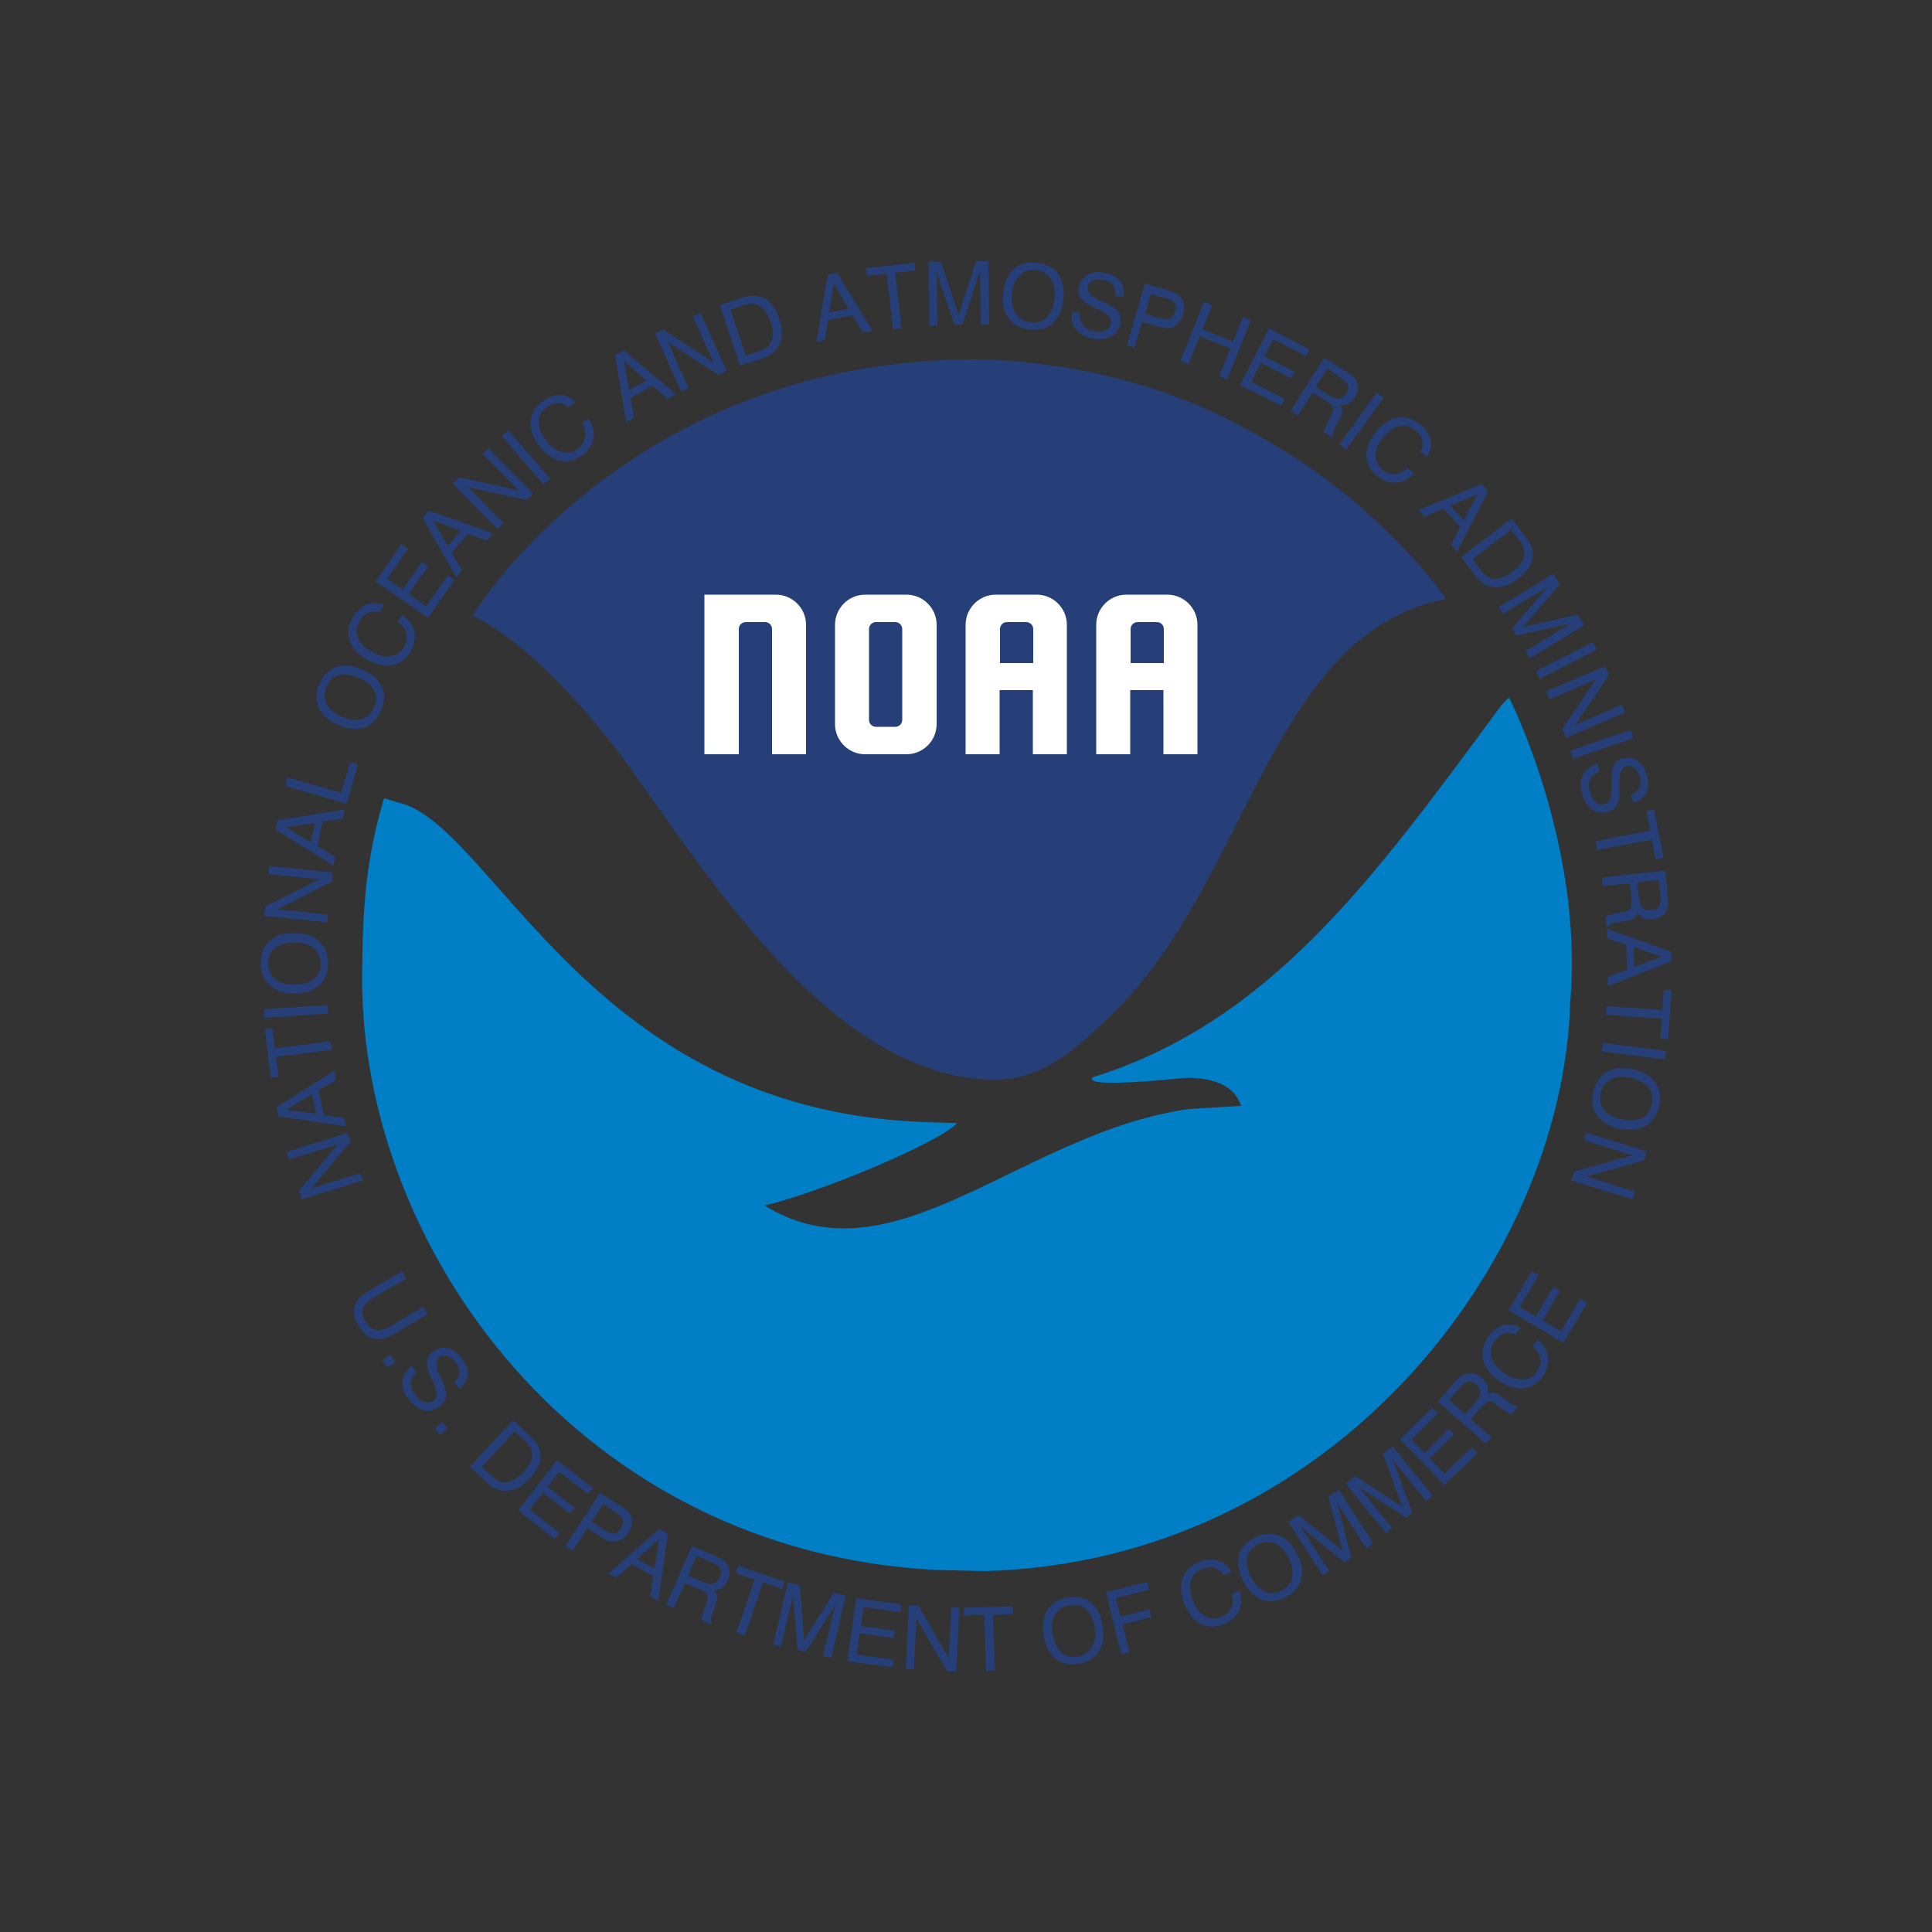 <svg version="1.1" id="Layer_1" xmlns="http://www.w3.org/2000/svg" xmlns:xlink="http://www.w3.org/1999/xlink" x="0px" y="0px"
	 viewBox="0 0 500 500" style="enable-background:new 0 0 500 500;" xml:space="preserve">
<rect x="0" y="0" width="500" height="500" fill="#333333" stroke="none"/>
<style type="text/css">
	.st0{fill:#263F78;}
	.st1{fill:#007EC6;}
	.st2{fill:#FFFFFF;}
</style>
<g id="XMLID_1_">
	<path id="XMLID_3_" class="st0" d="M323.6,111.6c-3.2-1.7-30.2-18-71.7-18.6c-90,0.3-129.6,66.3-129.6,66.3
		c19.9,9.8,40.6,39.1,40.8,39.5c22.3,31.2,53.3,79.7,93.5,80.6c12.9,0.3,21.4-7.4,31.2-16.9c35.7-34.6,40.7-98.5,86.4-107.5
		C374.3,155.1,357.3,129.6,323.6,111.6z"/>
	<path id="XMLID_4_" class="st1" d="M390.5,180.5c0.1,0,19.3,38,15.9,78.5c-1.9,68-62,145.1-151.5,147.6l-12.5-0.3
		c-92.3-4.6-149-82.9-148.7-153.7c0.2-13.2,0.2-27.9,5.7-46l5.7,1.7c23.7,8.9,49.2,78,132.1,82c3.6,0.2,10.5,0.3,10.5,0.4
		c-5.4,5.4-35.9,18-49.8,21.3c3.6-0.9-0.3-0.1,0,0c33.4,20.7,66.7-19.1,110-25l13.3-0.8c-2.5-8-14-7.3-15-7.2
		c-30,3-22.5-0.5-23.4-0.2c46-14.4,72.6-51.3,105.7-96.2L390.5,180.5z"/>
	<path id="XMLID_5_" class="st2" d="M223.9,153.9h10.7c4.3,0,7.8,3.5,7.8,7.8v25.7c0,4.3-3.5,7.8-7.8,7.8h-10.7
		c-4.3,0-7.8-3.5-7.8-7.8v-25.7C216.1,157.4,219.6,153.9,223.9,153.9z"/>
	<path id="XMLID_6_" class="st0" d="M226.7,161h5c1,0,1.8,0.8,1.8,1.8v23.5c0,1-0.8,1.8-1.8,1.8h-5c-1,0-1.8-0.8-1.8-1.8v-23.5
		C224.9,161.8,225.7,161,226.7,161z"/>
	<path id="XMLID_7_" class="st2" d="M257.7,153.9c-4.3,0-7.8,3.5-7.8,7.8v33.5h8.8v-16.6h8.6v16.6h8.8v-33.5c0-4.3-3.5-7.8-7.8-7.8
		H257.7z"/>
	<path id="XMLID_8_" class="st0" d="M260.6,161h5c1,0,1.8,0.8,1.8,1.8v8.8h-8.6v-8.8C258.8,161.8,259.6,161,260.6,161z"/>
	<path id="XMLID_9_" class="st2" d="M291.5,153.9c-4.3,0-7.8,3.5-7.8,7.8v33.5h8.8v-16.6h8.6v16.6h8.8v-33.5c0-4.3-3.5-7.8-7.8-7.8
		H291.5z"/>
	<path id="XMLID_10_" class="st0" d="M294.4,161h5c1,0,1.8,0.8,1.8,1.8v8.8h-8.6v-8.8C292.6,161.8,293.4,161,294.4,161z"/>
	<path id="XMLID_11_" class="st2" d="M182.3,153.9v41.3h8.9v-32.4c0-1,0.8-1.8,1.8-1.8h5c1,0,1.8,0.8,1.8,1.8v32.4h8.8v-33.5
		c0-4.3-3.5-7.8-7.8-7.8H182.3z"/>
	<path id="XMLID_71_" class="st0" d="M93.9,305.5l-15.8,4.9l-0.7-2.3l9.1-10.9c0.2-0.2,0.4-0.5,0.6-0.6c0.2-0.2,0.4-0.4,0.5-0.5
		l-12.8,4l-0.6-2l15.8-4.9l0.7,2.3l-9.3,11.1c-0.1,0.2-0.3,0.3-0.5,0.5c-0.2,0.2-0.3,0.3-0.5,0.5l12.8-4L93.9,305.5z M81.8,288.2
		l-1.1-5l-6.6,4L81.8,288.2z M89.5,291.5l-17.4-2.6l-0.5-2.4l14.9-9.4l0.5,2.4l-4.5,2.7l1.3,6.4l5.2,0.7L89.5,291.5z M85.9,271.7
		l-14.4,1.8l0.6,5.2l-2,0.2l-1.6-12.6l2-0.2l0.6,5.2l14.4-1.8L85.9,271.7z M84.9,262.3l-16.5,1.1l-0.2-2.2l16.5-1.1L84.9,262.3z
		 M76.2,254.8c2.1,0,3.8-0.5,5-1.4c1.2-1,1.8-2.3,1.8-4c0-1.7-0.6-3.1-1.8-4c-1.2-1-2.8-1.5-5-1.5c-2.1,0-3.8,0.5-5,1.4
		c-1.2,1-1.8,2.3-1.8,4c0,1.7,0.6,3.1,1.8,4.1C72.4,254.3,74.1,254.8,76.2,254.8z M76.2,257.1c-2.7,0-4.9-0.7-6.4-2.1
		c-1.5-1.4-2.3-3.3-2.3-5.8c0-2.4,0.8-4.4,2.3-5.7c1.5-1.4,3.7-2.1,6.4-2c2.7,0,4.9,0.7,6.4,2.1c1.5,1.4,2.3,3.3,2.3,5.7
		c0,2.4-0.8,4.4-2.3,5.7C81,256.4,78.9,257.1,76.2,257.1z M84.7,238.7l-16.4-1.7l0.3-2.4l12.7-6.4c0.3-0.1,0.5-0.3,0.8-0.4
		c0.2-0.1,0.5-0.2,0.7-0.2l-13.3-1.4l0.2-2.1l16.4,1.7l-0.3,2.4l-12.9,6.6c-0.2,0.1-0.4,0.2-0.6,0.3c-0.2,0.1-0.4,0.2-0.7,0.2
		l13.3,1.4L84.7,238.7z M80.5,218l1-5l-7.6,1.1L80.5,218z M86.3,224l-15-9.3l0.5-2.4l17.4-2.8l-0.5,2.4l-5.2,0.7l-1.3,6.4l4.5,2.7
		L86.3,224z M89.7,208l-15.9-4.6l0.6-2.2l13.9,4l2.3-7.9l2,0.6L89.7,208z M88.4,185.5c1.9,0.8,3.6,1.1,5.1,0.6
		c1.5-0.4,2.6-1.4,3.3-3c0.7-1.6,0.7-3,0-4.4c-0.7-1.4-2-2.5-4-3.3c-1.9-0.8-3.7-1.1-5.1-0.7c-1.5,0.4-2.6,1.4-3.2,3
		c-0.7,1.6-0.7,3.1,0,4.4C85.1,183.5,86.5,184.7,88.4,185.5z M87.5,187.6c-2.5-1.1-4.2-2.6-5-4.5c-0.9-1.9-0.8-3.9,0.2-6.2
		c1-2.2,2.4-3.7,4.4-4.3c2-0.7,4.2-0.4,6.7,0.7c2.5,1.1,4.2,2.6,5,4.4c0.9,1.9,0.8,3.9-0.2,6.2c-1,2.2-2.4,3.7-4.4,4.4
		C92.2,188.9,90,188.7,87.5,187.6z M102.9,161l1.1-1.9c1.7,1.1,2.8,2.5,3.2,4.2c0.4,1.7,0.1,3.4-0.9,5.2c-1.1,2-2.7,3.2-4.8,3.6
		c-2,0.4-4.3-0.1-6.7-1.5c-2.3-1.3-3.7-2.9-4.3-4.8c-0.6-2-0.4-3.9,0.8-6c0.9-1.6,2.1-2.7,3.5-3.3c1.4-0.6,2.9-0.5,4.5,0.1l-1.1,1.9
		c-1.1-0.4-2-0.3-2.9,0.1c-0.9,0.4-1.7,1.1-2.3,2.2c-0.8,1.5-1,2.9-0.4,4.3c0.6,1.4,1.8,2.6,3.6,3.6c1.8,1,3.4,1.4,4.9,1.1
		c1.5-0.2,2.7-1,3.5-2.4c0.7-1.2,0.8-2.3,0.5-3.5C104.9,162.7,104.1,161.7,102.9,161z M110.8,159.9l-13.6-9.4l6.7-9.7l1.7,1.2
		l-5.4,7.8l4,2.8l5-7.2l1.6,1.1l-5,7.2l4.5,3.2l5.6-8l1.7,1.2L110.8,159.9z M115.9,141.3l3.3-3.9l-7.2-2.7L115.9,141.3z
		 M118.1,149.4l-8.7-15.3l1.6-1.9l16.6,5.8l-1.6,1.9l-4.9-1.8l-4.2,5l2.7,4.5L118.1,149.4z M128.8,136.9l-11.6-11.7l1.7-1.7
		l13.9,3.1c0.3,0.1,0.6,0.1,0.8,0.2c0.3,0.1,0.5,0.2,0.7,0.2l-9.4-9.5l1.5-1.5l11.6,11.7l-1.7,1.7l-14.2-3.1c-0.2,0-0.4-0.1-0.6-0.2
		c-0.2-0.1-0.4-0.2-0.7-0.3l9.4,9.5L128.8,136.9z M140.7,125.4l-10.8-12.5l1.7-1.5l10.8,12.5L140.7,125.4z M150.6,109.6l1.7-1.3
		c1.1,1.7,1.6,3.3,1.3,5.1c-0.3,1.7-1.2,3.2-2.9,4.4c-1.9,1.4-3.8,1.9-5.8,1.4c-2-0.5-3.9-1.8-5.5-4c-1.6-2.1-2.2-4.1-2.1-6.2
		c0.2-2,1.2-3.8,3.1-5.2c1.5-1.1,3-1.7,4.5-1.6c1.5,0,2.9,0.7,4,1.9l-1.8,1.3c-0.8-0.7-1.7-1.1-2.7-1.1c-1,0-2,0.4-3,1.1
		c-1.3,1-2,2.3-2,3.8c0,1.5,0.6,3.1,1.9,4.8c1.2,1.6,2.6,2.6,4.1,3c1.5,0.4,2.9,0.1,4.1-0.8c1.1-0.8,1.7-1.8,1.9-3
		C151.7,111.9,151.4,110.8,150.6,109.6z M162.8,101l4.5-2.5l-5.8-5.1L162.8,101z M162,109.3l-2.8-17.4l2.2-1.2l13.5,11.3l-2.1,1.2
		l-4-3.4l-5.6,3.2l0.9,5.2L162,109.3z M176.3,101.3l-6.8-15l2.2-1l11.9,7.8c0.3,0.2,0.5,0.3,0.7,0.5c0.2,0.2,0.4,0.3,0.5,0.5
		l-5.5-12.2l2-0.9l6.8,15l-2.2,1l-12.2-7.9c-0.2-0.1-0.4-0.3-0.5-0.4c-0.2-0.1-0.3-0.3-0.5-0.5l5.5,12.2L176.3,101.3z M192.7,78.9
		l-3.7,1.2l4,11.9l3.7-1.2c1.6-0.5,2.6-1.4,3-2.7c0.5-1.3,0.4-2.9-0.3-4.9c-0.6-1.9-1.5-3.2-2.7-4C195.5,78.5,194.2,78.3,192.7,78.9
		z M191.5,94.6L186.3,79l6-2c2.2-0.7,4.1-0.6,5.7,0.3c1.6,0.9,2.8,2.6,3.6,5.1c0.9,2.5,0.9,4.7,0.2,6.5c-0.7,1.8-2.2,3.1-4.3,3.8
		L191.5,94.6z M214.6,80.9l5-1l-3.9-6.7L214.6,80.9z M211.3,88.5l2.9-17.4l2.4-0.5l9.2,15l-2.4,0.5l-2.7-4.5l-6.4,1.2l-0.8,5.2
		L211.3,88.5z M231.1,85.2l-1.6-14.4l-5.2,0.6l-0.2-2l12.6-1.4l0.2,2l-5.2,0.6l1.6,14.4L231.1,85.2z M242.4,70.1l0.2,14.1l-2.1,0
		l-0.2-16.5l3.2,0l4.2,12.6c0.1,0.4,0.2,0.6,0.3,0.8c0.1,0.2,0.1,0.4,0.1,0.5c0.1-0.3,0.1-0.5,0.2-0.7s0.1-0.4,0.2-0.6l4.1-12.7
		l3.2,0L256,84l-2.2,0l-0.2-14.1c0,0.2-0.1,0.5-0.2,0.7c-0.1,0.2-0.1,0.5-0.2,0.7l-4.1,12.7l-2.1,0l-4.3-12.6
		c-0.1-0.2-0.1-0.4-0.2-0.7C242.5,70.6,242.4,70.4,242.4,70.1z M261.9,76.1c-0.2,2.1,0.1,3.8,1,5.1c0.9,1.3,2.1,2,3.9,2.2
		c1.7,0.2,3.1-0.3,4.2-1.4c1.1-1.1,1.7-2.7,1.9-4.8c0.2-2.1-0.1-3.8-1-5.1c-0.8-1.3-2.1-2-3.8-2.2c-1.7-0.2-3.1,0.3-4.2,1.4
		C262.8,72.4,262.1,74,261.9,76.1z M259.6,75.9c0.3-2.7,1.2-4.8,2.7-6.2c1.5-1.4,3.5-2,6-1.7c2.4,0.2,4.3,1.2,5.5,2.8
		c1.2,1.7,1.7,3.8,1.4,6.6c-0.3,2.7-1.2,4.8-2.7,6.2c-1.5,1.4-3.5,2-5.9,1.7c-2.4-0.2-4.3-1.2-5.5-2.9
		C259.8,80.8,259.3,78.6,259.6,75.9z M277.5,80.7l2.1,0.4c-0.2,1.2,0,2.2,0.6,3c0.6,0.8,1.6,1.4,2.8,1.6c1.3,0.2,2.3,0.2,3.1-0.2
		c0.8-0.4,1.3-1,1.5-1.9c0.2-1.2-0.9-2.4-3.5-3.6c-0.2-0.1-0.3-0.1-0.4-0.2c-2.1-1-3.4-1.8-4-2.6c-0.6-0.8-0.8-1.8-0.5-2.9
		c0.3-1.4,1-2.5,2.3-3.2c1.2-0.7,2.7-0.8,4.5-0.5c1.8,0.4,3.1,1.1,3.9,2.2c0.8,1.1,1.1,2.5,0.8,4.1l-2.1-0.4c0.1-1.1-0.1-2-0.6-2.7
		c-0.5-0.7-1.4-1.2-2.5-1.4c-1.1-0.2-2-0.1-2.7,0.2c-0.7,0.3-1.2,0.9-1.3,1.7c-0.2,1.3,0.9,2.5,3.4,3.6c0.4,0.2,0.7,0.3,0.9,0.4
		c0,0,0.1,0,0.2,0.1c1.7,0.8,2.7,1.4,3.2,2c0.4,0.5,0.6,1,0.7,1.5s0.1,1.2,0,1.8c-0.3,1.6-1.1,2.7-2.4,3.4c-1.3,0.7-2.9,0.9-4.8,0.5
		c-2-0.4-3.4-1.2-4.3-2.4S277.2,82.5,277.5,80.7z M296.3,81.2l3.6,1.1c1.3,0.4,2.2,0.4,2.8,0.2c0.6-0.3,1.1-0.9,1.4-1.8
		c0.3-0.9,0.2-1.7-0.1-2.2c-0.4-0.6-1.1-1-2.3-1.3l-3.8-1.1L296.3,81.2z M291.7,89.2l4.6-15.8l5.8,1.7c0.9,0.3,1.7,0.5,2.1,0.8
		c0.5,0.2,0.9,0.5,1.2,0.9c0.5,0.5,0.9,1.2,1,2c0.1,0.8,0.1,1.6-0.2,2.6c-0.3,0.9-0.7,1.6-1.2,2.2c-0.5,0.6-1.2,1-2,1.2
		c-0.4,0.1-0.9,0.2-1.5,0.1c-0.5-0.1-1.4-0.3-2.6-0.6l-3.3-1l-2,6.7L291.7,89.2z M305.5,93.4l6.1-15.3l2.1,0.8l-2.5,6.3l7.9,3.2
		l2.5-6.3l2.1,0.8l-6.1,15.3l-2.1-0.8l2.9-7.2l-7.9-3.2l-2.9,7.2L305.5,93.4z M320.9,99.7l7.5-14.7l10.5,5.4l-0.9,1.8l-8.5-4.4
		l-2.3,4.4l7.8,4l-0.9,1.7l-7.8-4l-2.5,4.9l8.7,4.4l-0.9,1.8L320.9,99.7z M343.5,95.4l-3,4.7l3.2,2.1c1.2,0.7,2.1,1.1,2.8,1
		s1.4-0.6,1.9-1.4c0.5-0.8,0.7-1.6,0.4-2.2c-0.2-0.6-1-1.3-2.2-2.1L343.5,95.4z M342.7,92.6l5.4,3.4c0.9,0.6,1.5,1,1.9,1.3
		c0.4,0.3,0.7,0.7,0.9,1.1c0.4,0.7,0.5,1.4,0.5,2.2c-0.1,0.8-0.3,1.5-0.8,2.3c-0.5,0.8-1,1.3-1.7,1.6c-0.7,0.3-1.4,0.4-2.2,0.3
		c0.4,0.5,0.7,1,0.7,1.5c0,0.5-0.2,1.2-0.7,2.1l-1.3,2.4c-0.3,0.5-0.4,0.9-0.5,1.2c-0.1,0.3,0,0.6,0.1,0.8l-0.2,0.4l-2.2-1.4
		c0-0.4,0.3-1.1,0.8-2.1l0-0.1l1-1.9c0.5-1,0.7-1.7,0.6-2.2c-0.2-0.5-0.9-1.2-2.2-2l-3.1-1.9l-3.8,6l-1.9-1.2L342.7,92.6z
		 M346.6,115l9.7-13.4l1.8,1.3l-9.7,13.4L346.6,115z M364.2,121.1l1.7,1.4c-1.4,1.5-2.9,2.3-4.7,2.4c-1.7,0.1-3.4-0.5-4.9-1.8
		c-1.8-1.5-2.7-3.3-2.7-5.3c0-2.1,0.9-4.2,2.7-6.3c1.7-2,3.5-3.1,5.5-3.4c2-0.3,4,0.3,5.8,1.8c1.4,1.2,2.3,2.5,2.6,4
		c0.3,1.5,0,3-0.9,4.4l-1.7-1.4c0.5-1,0.7-1.9,0.5-2.9c-0.2-1-0.8-1.8-1.8-2.6c-1.3-1.1-2.7-1.5-4.1-1.1c-1.5,0.3-2.9,1.3-4.2,2.9
		c-1.3,1.5-2,3.1-2,4.6c0,1.5,0.5,2.8,1.8,3.8c1,0.9,2.2,1.3,3.4,1.2C362.2,122.6,363.2,122.1,364.2,121.1z M375.3,130.9l3.5,3.8
		l3.6-6.8L375.3,130.9z M367.1,132l16.3-6.7l1.7,1.8l-8,15.7l-1.6-1.8l2.4-4.6l-4.4-4.8l-4.8,2.1L367.1,132z M393.4,140.2l-2.3-3.1
		l-10,7.6l2.3,3.1c1,1.3,2.2,2,3.6,2c1.4,0,2.9-0.6,4.5-1.9c1.6-1.2,2.6-2.5,2.9-3.8C394.7,142.8,394.4,141.5,393.4,140.2z
		 M378.1,144.2l13.1-10l3.8,5c1.4,1.8,1.9,3.6,1.6,5.4c-0.4,1.8-1.6,3.5-3.6,5.1c-2.1,1.6-4.2,2.4-6.1,2.3c-2-0.1-3.6-1.1-5-2.9
		L378.1,144.2z M401,151.6l-12,7.3l-1.1-1.8l14.1-8.6l1.7,2.7l-8.7,10.1c-0.2,0.3-0.4,0.5-0.6,0.7c-0.1,0.2-0.3,0.3-0.4,0.4
		c0.3-0.1,0.5-0.2,0.7-0.2s0.4-0.1,0.6-0.2l13-2.9l1.7,2.7l-14.1,8.6l-1.1-1.9l12-7.3c-0.2,0.1-0.5,0.2-0.7,0.2
		c-0.2,0.1-0.5,0.1-0.7,0.2l-13,2.9l-1.1-1.8l8.6-10.1c0.1-0.2,0.3-0.3,0.5-0.5C400.6,152,400.8,151.8,401,151.6z M397.5,173.7
		l14.7-7.5l1,2l-14.7,7.5L397.5,173.7z M400.2,178.9l15.2-6.5l1,2.3l-8,11.8c-0.2,0.3-0.3,0.5-0.5,0.7c-0.2,0.2-0.3,0.4-0.5,0.5
		l12.3-5.3l0.8,2l-15.2,6.5l-1-2.2l8.1-12c0.1-0.2,0.3-0.4,0.4-0.5c0.1-0.2,0.3-0.3,0.5-0.5l-12.3,5.3L400.2,178.9z M406.4,194.3
		l15.6-5.4l0.7,2.1l-15.6,5.4L406.4,194.3z M413.4,197.6l0.6,2.1c-1.1,0.3-2,1-2.4,1.9c-0.5,0.9-0.5,2-0.2,3.3
		c0.3,1.2,0.9,2.1,1.6,2.7c0.7,0.6,1.5,0.7,2.4,0.5c1.2-0.3,1.8-1.9,1.7-4.8c0-0.2,0-0.3,0-0.4c-0.1-2.3,0.1-3.9,0.5-4.8
		c0.4-0.9,1.2-1.5,2.4-1.8c1.4-0.4,2.7-0.2,3.8,0.6c1.1,0.8,2,2.1,2.4,3.8c0.5,1.8,0.4,3.3-0.2,4.5c-0.6,1.3-1.7,2.1-3.3,2.6
		l-0.6-2.1c1-0.4,1.8-1,2.1-1.8c0.4-0.8,0.4-1.8,0.1-2.9c-0.3-1.1-0.8-1.8-1.4-2.3c-0.6-0.5-1.3-0.6-2.1-0.4
		c-1.2,0.3-1.8,1.9-1.7,4.7c0,0.4,0,0.7,0,1c0,0,0,0.1,0,0.2c0.1,1.8-0.1,3.1-0.4,3.8c-0.2,0.5-0.6,1-1,1.3c-0.5,0.4-1,0.6-1.6,0.8
		c-1.5,0.4-2.9,0.2-4.1-0.6c-1.2-0.8-2.1-2.2-2.6-4.1c-0.5-1.9-0.5-3.6,0.2-4.9C410.4,199.2,411.6,198.2,413.4,197.6z M412.9,217.7
		l14.2-2.7l-1-5.1l2-0.4l2.4,12.5l-2,0.4l-1-5.1l-14.2,2.7L412.9,217.7z M429.3,227.7l-5.6,0.6l0.4,3.8c0.1,1.4,0.5,2.3,1,2.8
		c0.5,0.5,1.3,0.7,2.3,0.6c1-0.1,1.6-0.4,2-1c0.3-0.6,0.4-1.6,0.3-3L429.3,227.7z M431,225.3l0.6,6.4c0.1,1,0.1,1.8,0.1,2.3
		c0,0.5-0.1,0.9-0.3,1.4c-0.3,0.7-0.8,1.3-1.4,1.7s-1.4,0.7-2.3,0.8c-0.9,0.1-1.7,0-2.3-0.3c-0.7-0.3-1.2-0.8-1.6-1.5
		c-0.1,0.7-0.4,1.1-0.8,1.5c-0.4,0.3-1.1,0.6-2.1,0.7l-2.7,0.5c-0.6,0.1-1,0.2-1.3,0.4c-0.3,0.1-0.5,0.3-0.6,0.6l-0.5,0l-0.3-2.6
		c0.3-0.2,1-0.5,2.2-0.7l0.1,0l2.1-0.4c1.1-0.2,1.8-0.5,2.1-0.9c0.3-0.4,0.3-1.4,0.2-3l-0.4-3.6l-7,0.7l-0.2-2.2L431,225.3z
		 M422.8,245.1l0.1,5.1l7.2-2.6L422.8,245.1z M415.9,240.4l16.6,5.9l0,2.5l-16.4,6.4l0-2.4l4.9-1.8l-0.1-6.5l-5-1.7L415.9,240.4z
		 M415.7,260.4l14.5,1l0.4-5.2l2,0.1l-0.9,12.6l-2-0.1l0.4-5.2l-14.5-1L415.7,260.4z M414.8,269.9l16.4,2.1l-0.3,2.2l-16.4-2.1
		L414.8,269.9z M421.9,278.9c-2.1-0.4-3.8-0.3-5.1,0.5c-1.4,0.7-2.2,1.9-2.6,3.6c-0.3,1.7,0,3.1,1,4.3c1,1.2,2.5,2,4.6,2.4
		c2.1,0.4,3.8,0.3,5.2-0.4c1.4-0.7,2.2-1.9,2.5-3.6c0.3-1.7,0-3.1-0.9-4.3C425.5,280.2,424,279.4,421.9,278.9z M422.4,276.7
		c2.7,0.5,4.6,1.6,5.9,3.3c1.2,1.7,1.6,3.7,1.1,6.1c-0.5,2.4-1.6,4.1-3.4,5.2c-1.8,1-4,1.3-6.7,0.8c-2.7-0.5-4.6-1.6-5.9-3.3
		c-1.2-1.7-1.6-3.7-1.1-6.1c0.5-2.4,1.6-4.1,3.4-5.2C417.5,276.4,419.7,276.1,422.4,276.7z M410.4,293.1l15.8,4.9l-0.7,2.3
		l-13.7,3.8c-0.3,0.1-0.6,0.2-0.8,0.2c-0.3,0.1-0.5,0.1-0.7,0.1l12.8,4l-0.6,2l-15.8-4.9l0.7-2.3l14-3.9c0.2-0.1,0.4-0.1,0.7-0.1
		c0.2,0,0.5-0.1,0.7-0.1l-12.8-4L410.4,293.1z"/>
	<path id="XMLID_103_" class="st0" d="M95.2,334.2l8.8-5.2l1.1,1.9l-8.8,5.2c-1.3,0.8-2.1,1.7-2.4,2.6c-0.3,1-0.1,2.1,0.7,3.3
		c0.7,1.2,1.6,1.9,2.6,2.2c1,0.2,2.2-0.1,3.5-0.8l8.8-5.2l1.2,1.9l-8.8,5.2c-1.9,1.1-3.6,1.5-5.2,1.1c-1.6-0.4-2.9-1.5-4-3.4
		c-1.1-1.8-1.4-3.4-0.9-4.8C92.1,336.6,93.3,335.3,95.2,334.2z M98.9,352l2.1-1.4l1.3,1.9l-2.1,1.4L98.9,352z M106.5,353.5l1.3,1.7
		c-0.9,0.8-1.4,1.7-1.5,2.7c-0.1,1,0.3,2.1,1.1,3.1c0.8,1,1.6,1.6,2.5,1.9c0.9,0.2,1.7,0.1,2.4-0.5c1-0.8,0.9-2.5-0.3-5
		c-0.1-0.2-0.1-0.3-0.2-0.4c-1-2.1-1.4-3.6-1.3-4.6c0.1-1,0.6-1.8,1.5-2.6c1.2-0.9,2.4-1.2,3.8-0.9c1.4,0.3,2.6,1.2,3.7,2.6
		c1.1,1.4,1.6,2.9,1.5,4.3c-0.1,1.4-0.8,2.6-2.1,3.6l-1.3-1.7c0.8-0.7,1.3-1.6,1.3-2.5s-0.3-1.8-1-2.7c-0.7-0.9-1.4-1.4-2.2-1.6
		c-0.8-0.2-1.5-0.1-2.1,0.4c-1,0.8-0.9,2.4,0.3,5c0.2,0.4,0.3,0.7,0.4,0.9c0,0,0.1,0.1,0.1,0.2c0.8,1.7,1.1,2.9,1.1,3.6
		c0,0.6-0.2,1.1-0.5,1.6c-0.3,0.5-0.7,1-1.2,1.4c-1.3,1-2.6,1.3-4,1c-1.4-0.3-2.8-1.2-4-2.8c-1.2-1.6-1.8-3.1-1.7-4.6
		C104.2,356.1,105,354.8,106.5,353.5z M112.5,369.7l1.9-1.7l1.5,1.7l-1.9,1.7L112.5,369.7z M136,373l-2.8-2.6l-8.5,9.2l2.8,2.6
		c1.2,1.1,2.5,1.6,3.8,1.4c1.3-0.2,2.7-1.1,4.2-2.6c1.4-1.5,2.1-2.9,2.2-4.3C137.8,375.4,137.2,374.1,136,373z M121.6,379.6
		l11.2-12.1l4.6,4.3c1.7,1.6,2.5,3.3,2.5,5.1s-0.9,3.7-2.7,5.6c-1.8,2-3.7,3.1-5.6,3.3c-1.9,0.2-3.7-0.4-5.4-2L121.6,379.6z
		 M134.1,390.9l10.1-13l9.3,7.2l-1.3,1.6l-7.5-5.8l-3,3.9l7,5.4l-1.2,1.5l-7-5.4l-3.4,4.4l7.7,6l-1.3,1.6L134.1,390.9z M153.1,393.8
		l3.2,2.1c1.1,0.7,2,1,2.6,1c0.7-0.1,1.3-0.5,1.8-1.4c0.5-0.8,0.7-1.5,0.5-2.2c-0.2-0.6-0.8-1.3-1.8-1.9l-3.3-2.1L153.1,393.8z
		 M146.3,400.1l9-13.8l5.1,3.3c0.8,0.5,1.4,1,1.8,1.3c0.4,0.4,0.7,0.7,0.9,1.2c0.4,0.7,0.5,1.4,0.4,2.2s-0.4,1.6-0.9,2.4
		c-0.5,0.8-1.1,1.4-1.8,1.7c-0.7,0.4-1.4,0.6-2.2,0.6c-0.5,0-0.9-0.1-1.4-0.3c-0.5-0.2-1.3-0.6-2.3-1.3l-2.9-1.9l-3.8,5.8
		L146.3,400.1z M164.9,403.5l4.5,2.4l1.2-7.6L164.9,403.5z M157.4,407.3l13.2-11.6l2.2,1.2l-2.4,17.4l-2.1-1.2l0.8-5.2l-5.7-3.1
		l-3.9,3.5L157.4,407.3z M180.3,402.7l-2.2,5.1l3.5,1.5c1.3,0.5,2.3,0.7,3,0.5c0.7-0.2,1.3-0.8,1.7-1.7c0.4-0.9,0.4-1.6,0.1-2.2
		c-0.3-0.6-1.2-1.2-2.5-1.7L180.3,402.7z M179.1,400.1l5.9,2.5c1,0.4,1.6,0.8,2,1c0.4,0.3,0.8,0.6,1,0.9c0.5,0.6,0.8,1.3,0.8,2.1
		c0.1,0.8-0.1,1.6-0.5,2.4c-0.4,0.8-0.8,1.4-1.4,1.9c-0.6,0.4-1.3,0.7-2.2,0.7c0.5,0.4,0.8,0.9,0.9,1.4c0.1,0.5,0,1.2-0.4,2.2
		l-0.9,2.6c-0.2,0.5-0.3,1-0.3,1.3c0,0.3,0.1,0.6,0.2,0.8l-0.2,0.4l-2.4-1c-0.1-0.4,0.1-1.1,0.5-2.2l0-0.1l0.7-2
		c0.4-1,0.4-1.8,0.2-2.3c-0.2-0.5-1.1-1-2.5-1.6l-3.3-1.4l-2.8,6.5l-2-0.9L179.1,400.1z M190.6,422.5l4.7-13.7l-4.9-1.7l0.6-1.9
		l12,4.1l-0.6,1.9l-4.9-1.7l-4.7,13.7L190.6,422.5z M205.4,412.4l-3.3,13.7l-2-0.5l3.8-16.1l3.1,0.7l1,13.2c0,0.4,0.1,0.7,0.1,0.9
		c0,0.2,0,0.4,0,0.5c0.1-0.3,0.2-0.5,0.3-0.7c0.1-0.2,0.2-0.4,0.3-0.6l7.1-11.3l3.1,0.7l-3.8,16.1l-2.1-0.5l3.3-13.7
		c-0.1,0.2-0.2,0.4-0.3,0.7c-0.1,0.2-0.2,0.4-0.4,0.7l-7.1,11.3l-2.1-0.5l-1.1-13.2c0-0.2,0-0.5,0-0.7
		C205.4,413,205.4,412.7,205.4,412.4z M219.3,429.9l2.3-16.3l11.7,1.6l-0.3,2l-9.5-1.3l-0.7,4.9l8.7,1.2l-0.3,1.9l-8.7-1.2l-0.8,5.5
		l9.6,1.3l-0.3,2L219.3,429.9z M234.4,431.9l0.8-16.5l2.5,0.1l7.1,12.4c0.2,0.3,0.3,0.5,0.4,0.8c0.1,0.2,0.2,0.5,0.3,0.7l0.7-13.4
		l2.1,0.1l-0.8,16.5l-2.4-0.1l-7.3-12.5c-0.1-0.2-0.2-0.4-0.3-0.6c-0.1-0.2-0.2-0.4-0.3-0.7l-0.7,13.4L234.4,431.9z M255.2,432.4
		l-0.5-14.5l-5.2,0.2l-0.1-2l12.7-0.4l0.1,2l-5.2,0.2l0.5,14.5L255.2,432.4z M272.4,422.9c0.3,2.1,1.1,3.6,2.2,4.7
		c1.2,1,2.6,1.4,4.3,1.1c1.7-0.3,2.9-1.1,3.7-2.4c0.8-1.3,1-3,0.7-5.1c-0.3-2.1-1.1-3.7-2.2-4.7c-1.1-1-2.6-1.4-4.3-1.1
		c-1.7,0.3-2.9,1.1-3.7,2.4C272.3,419.1,272,420.8,272.4,422.9z M270.1,423.2c-0.4-2.7-0.1-4.9,1-6.6c1.1-1.7,2.9-2.8,5.3-3.2
		c2.4-0.4,4.4,0.1,6,1.4c1.6,1.3,2.6,3.3,3,6c0.4,2.7,0.1,4.9-1,6.6c-1.1,1.7-2.9,2.8-5.3,3.2c-2.4,0.4-4.4-0.1-6-1.4
		C271.5,427.9,270.5,425.9,270.1,423.2z M290.2,428.1l-4-16l10.7-2.7l0.5,2l-8.6,2.2l1.2,4.8l7.5-1.9l0.5,2l-7.5,1.9l1.8,7.2
		L290.2,428.1z M318.8,412.5l2-0.8c0.6,1.9,0.6,3.6-0.2,5.2c-0.8,1.6-2.1,2.7-4,3.5c-2.2,0.8-4.1,0.8-6-0.2s-3.2-2.8-4.2-5.4
		c-0.9-2.4-1-4.6-0.3-6.5c0.7-1.9,2.2-3.3,4.4-4.1c1.7-0.7,3.3-0.8,4.8-0.3c1.5,0.5,2.6,1.4,3.4,2.9l-2,0.8
		c-0.6-0.9-1.4-1.5-2.3-1.8c-0.9-0.3-2-0.2-3.2,0.3c-1.6,0.6-2.6,1.6-3,3c-0.4,1.4-0.3,3.1,0.5,5.1c0.7,1.9,1.8,3.2,3.1,4
		s2.7,0.9,4.2,0.3c1.3-0.5,2.1-1.3,2.6-2.4C319.2,415.1,319.2,413.9,318.8,412.5z M323.7,408.1c1,1.9,2.1,3.1,3.5,3.8
		c1.4,0.6,2.9,0.5,4.4-0.2c1.5-0.8,2.5-1.9,2.8-3.4c0.3-1.5,0-3.2-0.9-5.1c-1-1.9-2.1-3.2-3.5-3.8c-1.4-0.6-2.9-0.5-4.4,0.2
		c-1.5,0.8-2.5,1.9-2.8,3.4C322.5,404.5,322.8,406.2,323.7,408.1z M321.7,409.1c-1.2-2.4-1.6-4.6-1-6.6c0.5-2,1.9-3.5,4.1-4.6
		c2.2-1.1,4.2-1.3,6.2-0.5c1.9,0.7,3.5,2.3,4.7,4.8c1.2,2.4,1.6,4.6,1,6.6c-0.5,2-1.9,3.5-4.1,4.6c-2.2,1.1-4.2,1.3-6.2,0.5
		C324.5,413.1,322.9,411.5,321.7,409.1z M336.4,394.8l7.6,11.8l-1.7,1.1l-8.9-13.9l2.7-1.7l10.3,8.4c0.3,0.2,0.5,0.4,0.7,0.6
		c0.2,0.1,0.3,0.3,0.4,0.4c-0.1-0.3-0.2-0.5-0.2-0.7c-0.1-0.2-0.1-0.4-0.2-0.6l-3.3-12.9l2.7-1.7l8.9,13.9l-1.8,1.2l-7.6-11.8
		c0.1,0.2,0.2,0.5,0.2,0.7s0.1,0.5,0.2,0.7l3.3,12.9l-1.8,1.1l-10.3-8.4c-0.2-0.1-0.4-0.3-0.5-0.5S336.6,395,336.4,394.8z
		 M351.5,384.6l8.8,10.9l-1.6,1.3L348.3,384l2.5-2l11.1,7.3c0.3,0.2,0.6,0.4,0.7,0.5s0.3,0.2,0.4,0.3c-0.1-0.3-0.2-0.5-0.3-0.7
		c-0.1-0.2-0.2-0.4-0.2-0.6l-4.6-12.5l2.5-2l10.4,12.8l-1.7,1.4l-8.8-10.9c0.1,0.2,0.2,0.4,0.3,0.7c0.1,0.2,0.2,0.5,0.3,0.7
		l4.6,12.5l-1.6,1.3l-11.1-7.2c-0.2-0.1-0.4-0.2-0.6-0.4C351.9,385,351.7,384.8,351.5,384.6z M373.8,384.3l-11.5-11.8l8.4-8.2
		l1.4,1.5l-6.8,6.7l3.4,3.5l6.3-6.2l1.3,1.4l-6.3,6.2l3.9,4l7-6.8l1.4,1.5L373.8,384.3z M375,362.3l4.2,3.7l2.5-2.9
		c0.9-1,1.4-1.9,1.4-2.7c0-0.7-0.3-1.4-1.1-2.1c-0.7-0.6-1.4-0.9-2.1-0.7c-0.7,0.1-1.5,0.8-2.4,1.9L375,362.3z M372.1,362.7l4.2-4.8
		c0.7-0.8,1.2-1.3,1.6-1.6c0.4-0.3,0.8-0.5,1.2-0.7c0.7-0.3,1.5-0.3,2.2-0.2c0.8,0.2,1.5,0.6,2.2,1.2c0.7,0.6,1.1,1.2,1.4,1.9
		s0.2,1.5,0,2.3c0.6-0.4,1.1-0.5,1.6-0.4c0.5,0.1,1.2,0.4,2,1l2.2,1.6c0.5,0.4,0.8,0.6,1.1,0.7c0.3,0.1,0.6,0.1,0.8,0l0.3,0.3
		l-1.7,2c-0.4-0.1-1-0.4-2-1.1l-0.1,0l-1.7-1.3c-0.9-0.7-1.6-1-2.1-0.9c-0.5,0.1-1.3,0.7-2.3,1.9l-2.4,2.7l5.4,4.6l-1.5,1.7
		L372.1,362.7z M396.6,348.5l1.3-1.8c1.6,1.3,2.5,2.7,2.7,4.5s-0.3,3.4-1.4,5.1c-1.4,1.9-3.1,2.9-5.1,3c-2.1,0.1-4.2-0.6-6.5-2.2
		c-2.1-1.5-3.4-3.3-3.8-5.3s0-4,1.4-5.9c1.1-1.5,2.4-2.5,3.9-2.9c1.5-0.4,2.9-0.2,4.4,0.6l-1.3,1.8c-1-0.5-2-0.6-2.9-0.3
		c-0.9,0.3-1.8,1-2.5,2c-1,1.4-1.3,2.8-0.8,4.2c0.4,1.4,1.5,2.8,3.2,4c1.6,1.2,3.2,1.7,4.8,1.7s2.8-0.7,3.7-2
		c0.8-1.1,1.1-2.2,0.9-3.4C398.3,350.4,397.7,349.3,396.6,348.5z M404.6,347.5l-14.2-8.4l6-10.1l1.8,1l-4.9,8.2l4.2,2.5l4.5-7.6
		l1.7,1l-4.5,7.6l4.8,2.8l5-8.4l1.8,1.1L404.6,347.5z"/>
</g>
</svg>
